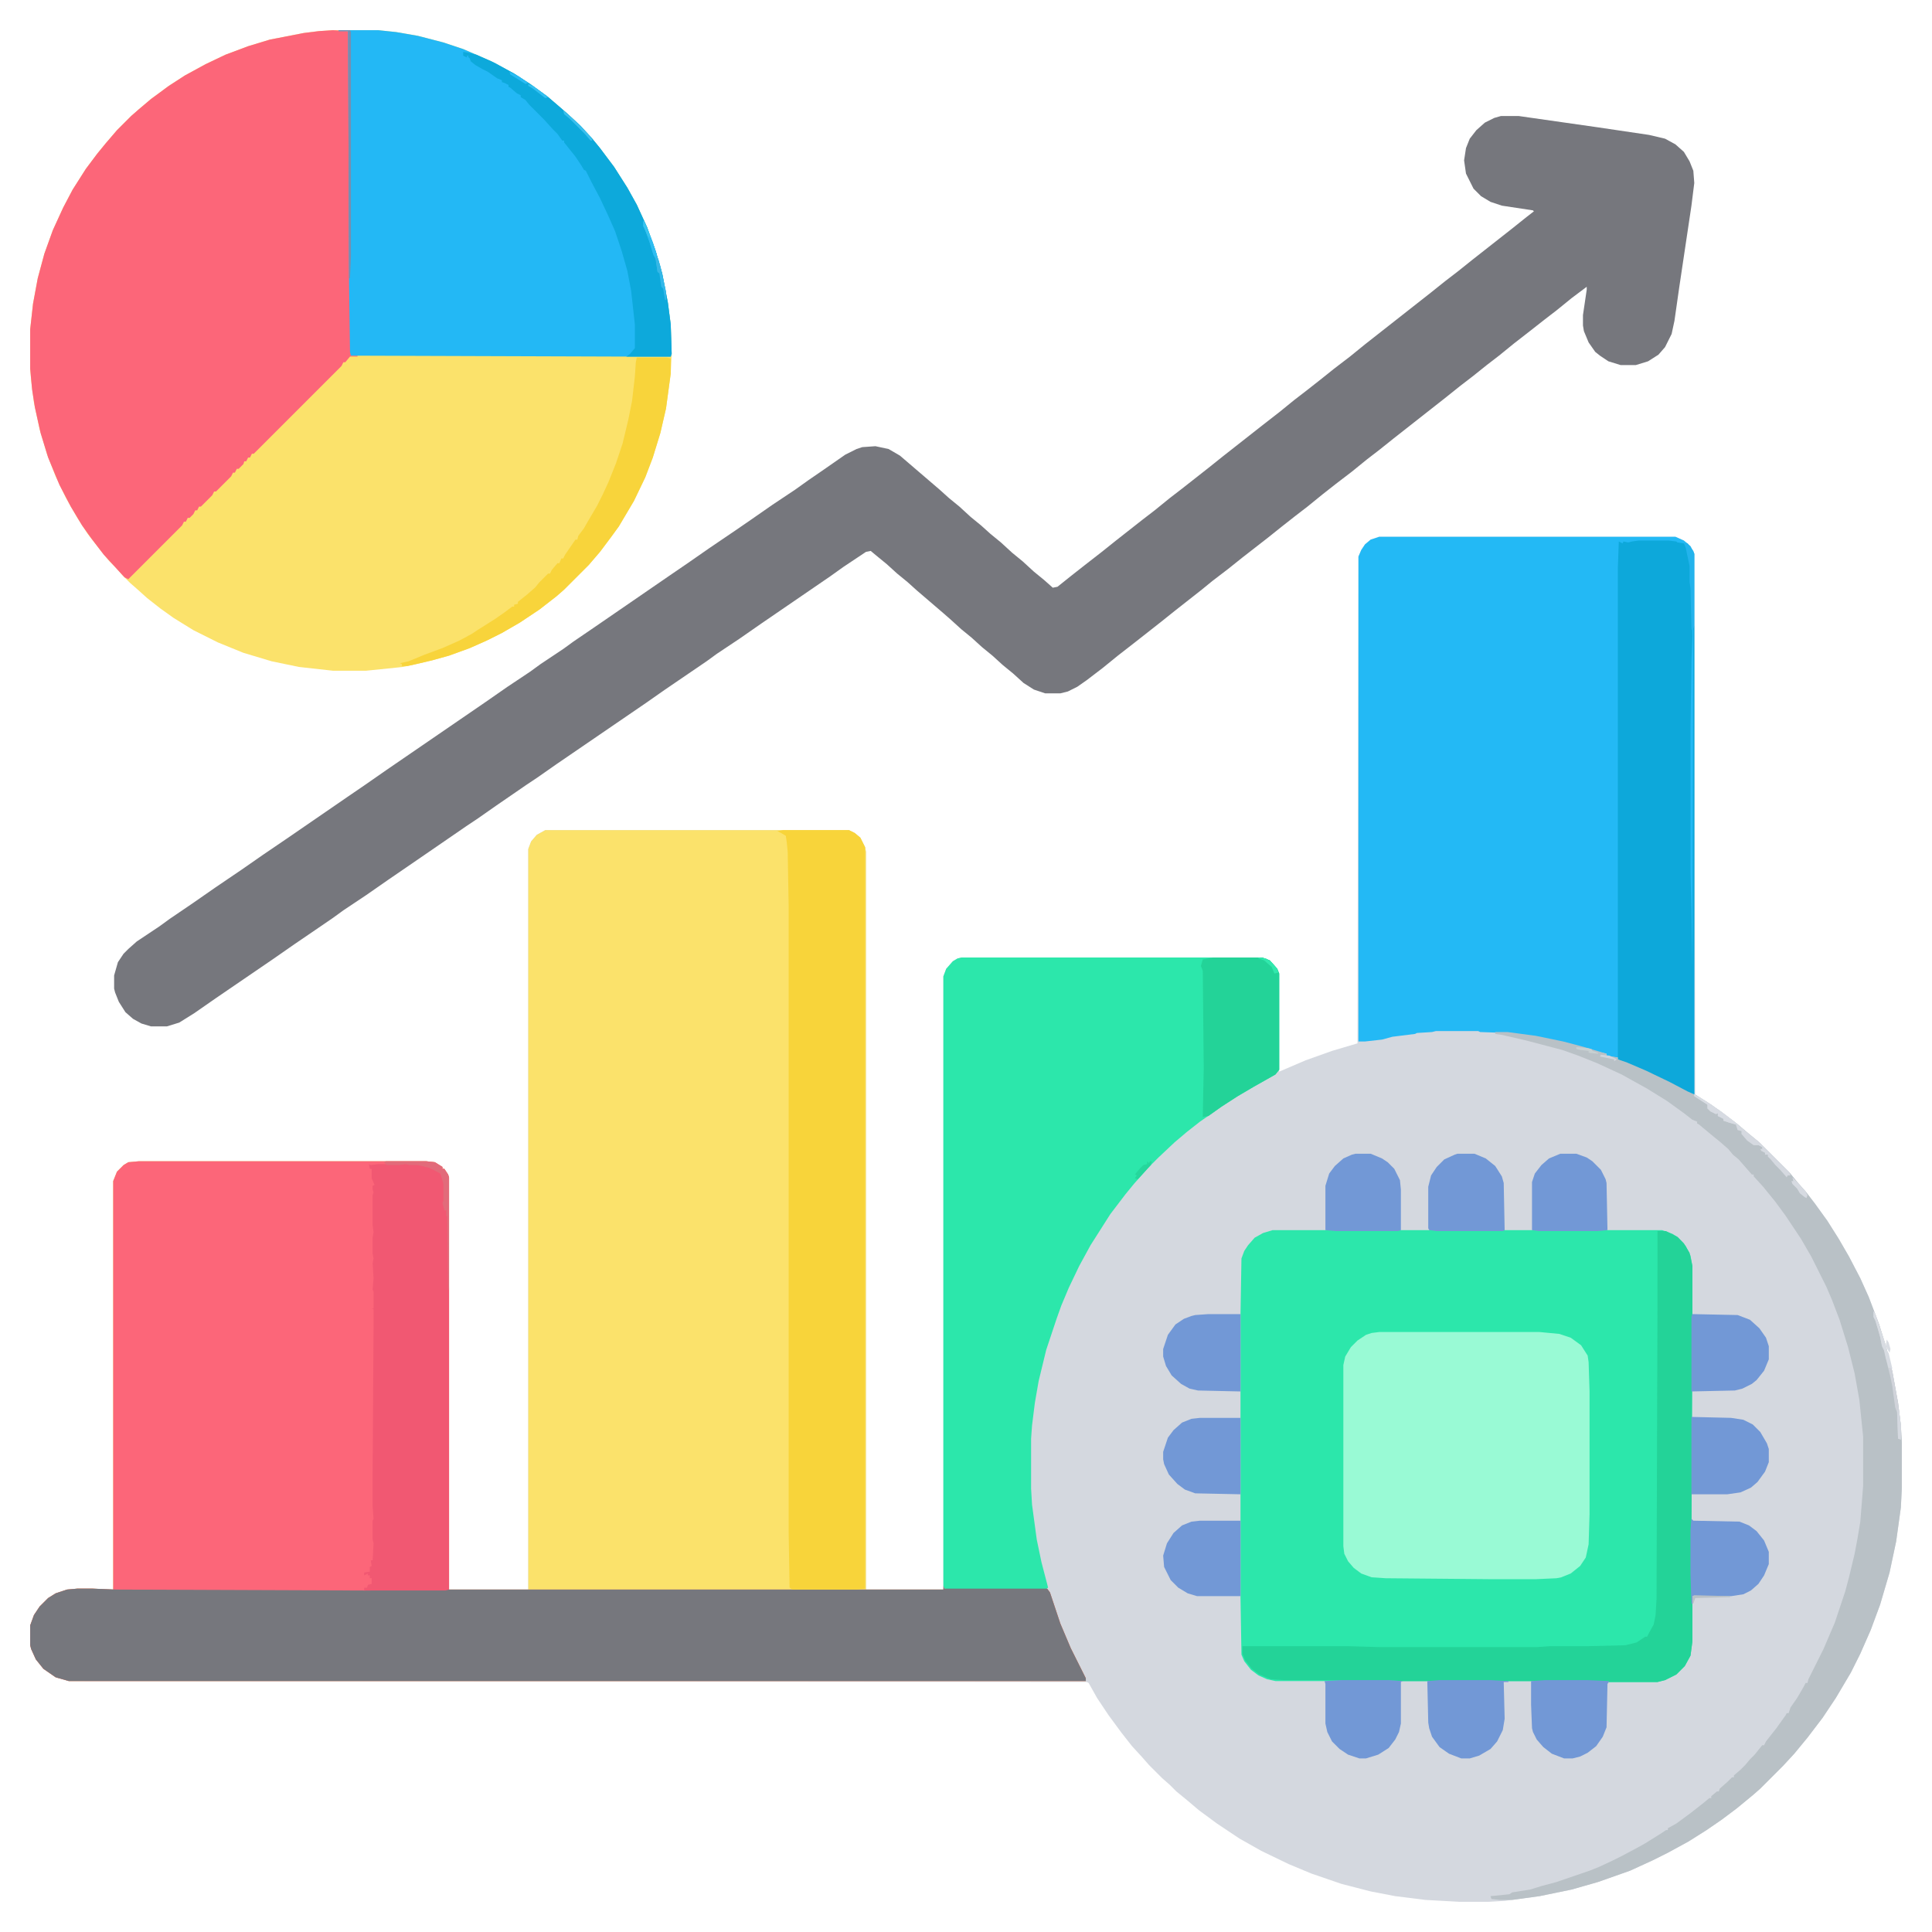<?xml version="1.0" encoding="UTF-8"?>
<svg version="1.1" viewBox="0 0 2048 2048" width="512" height="512" xmlns="http://www.w3.org/2000/svg">
<path transform="translate(1462,569)" d="m0 0h314l9 4 7 6 4 8 1 573 27 18 17 13 13 11 11 9 32 32 9 11 8 9 10 13 13 18 12 19 11 19 12 23 9 20 11 29 8 26 6 24 6 33 3 24 1 18v49l-1 20-5 36-7 33-10 34-10 27-11 25-10 20-16 27-14 21-16 21-14 17-12 13-24 24-8 7-17 14-16 12-16 11-19 12-22 12-16 8-24 11-34 12-28 8-34 7-37 5-17 1h-31l-36-2-32-4-26-5-31-8-32-11-24-10-29-14-23-13-24-16-19-14-13-11-11-9-7-7-8-7-14-14-7-8-11-12-11-14-14-19-12-18-9-16-2-1-1079-1-14-4-13-9-8-10-5-11-1-4v-21l4-11 6-9 9-9 8-5 12-4 11-1h16l22 1v-433l4-10 7-7 5-3 11-1h305l9 1 8 5v2h2l4 6 1 3v437h84v-785l3-8 6-7 9-5h322l6 3 6 5 5 10 1 5v782h82v-650l3-8 7-8 5-3 4-1h319l8 3 8 9 2 5v104l28-12 28-10 27-8 1-516 3-7 4-6 6-5z" fill="#D4D8DF"/>
<path transform="translate(578,880)" d="m0 0h322l6 3 6 5 5 10 1 5v782h82l1-4v3h109l3 4 11 33 11 26 16 32v3h-1078l-14-4-13-9-8-10-5-11-1-4v-21l4-11 6-9 9-9 8-5 12-4 11-1h16l22 1v-433l4-10 7-7 5-3 11-1h305l9 1 8 5v2h2l4 6 1 3v437h84v-785l3-8 6-7z" fill="#FBE26B"/>
<path transform="translate(353,32)" d="m0 0h48l19 2 23 4 27 7 21 7 30 13 24 13 17 11 18 13 14 12 8 7 13 12 12 13 9 11 15 20 14 22 10 18 11 24 9 25 7 24 6 31 3 23 1 31-1 21-5 37-6 26-8 26-8 21-12 25-16 27-8 11-12 16-12 14-26 26-8 7-18 14-21 14-19 11-16 8-18 8-22 8-18 5-17 4-14 3-39 4h-35l-36-4-29-6-30-9-27-11-26-13-21-13-14-10-14-11-10-9-8-7-8-8-7-8-7-7-9-11-14-18-11-17-12-21-11-23-9-23-8-27-6-28-3-24-1-12v-42l3-27 5-27 7-26 9-25 11-24 10-19 14-22 12-16 9-11 12-14 15-15 8-7 13-11 19-14 17-11 22-12 21-10 24-9 23-7 36-7 16-2z" fill="#FBE26B"/>
<path transform="translate(147,1231)" d="m0 0h305l9 1 8 5v2h2l4 6 1 3v437h524l1-4v3h109l3 4 11 33 11 26 16 32v3h-1078l-14-4-13-9-8-10-5-11-1-4v-21l4-11 6-9 9-9 8-5 12-4 11-1h16l22 1v-433l4-10 7-7 5-3z" fill="#FC6679"/>
<path transform="translate(1349,1304)" d="m0 0h413l11 4 6 4 8 9 5 10 2 11v54l-1 226v47l1 31v40l-2 15-6 11-9 9-12 6-8 2h-51l-23-1h-331l-9-2-9-4-8-6-7-9-3-7-1-60v-301l1-59 3-8 4-6 7-8 9-5z" fill="#2CE7AB"/>
<path transform="translate(1591,123)" d="m0 0h19l84 12 54 8 17 4 11 6 9 8 6 10 4 10 1 13-3 24-13 87-5 35-3 14-7 14-7 8-11 7-13 4h-16l-13-4-9-6-5-4-7-10-5-12-1-6v-11l4-27v-3l-16 12-16 13-13 10-14 11-18 14-16 13-13 10-15 12-13 10-15 12-56 44-15 12-13 10-16 13-17 13-14 11-16 13-13 10-14 11-15 12-27 21-15 12-17 13-11 9-28 22-15 12-28 22-18 14-16 13-17 13-10 7-10 5-8 2h-16l-12-4-11-7-11-10-11-9-11-10-11-9-11-10-11-9-11-10-8-7-28-24-10-9-11-9-11-10-11-9-6-5-5 1-24 16-14 10-73 50-23 16-24 16-11 8-44 30-20 14-95 65-20 14-12 8-32 22-20 14-12 8-48 33-35 24-23 16-24 16-11 8-19 13-22 15-23 16-60 41-23 16-16 10-13 4h-17l-10-3-9-5-8-7-7-11-4-10-1-4v-14l4-14 6-9 5-5 9-8 24-16 11-8 25-17 23-16 28-19 23-16 25-17 64-44 19-13 23-16 105-72 23-16 24-16 11-8 24-16 11-8 22-15 80-55 19-13 23-16 28-19 16-11 23-16 24-16 14-10 16-11 23-16 12-6 6-2 14-1 14 3 12 7 42 36 10 9 11 9 12 11 11 9 10 9 11 9 12 11 11 9 12 11 11 9 9 8 5-1 15-12 14-11 18-14 15-12 28-22 13-10 16-13 13-10 28-22 15-12 42-33 18-14 16-13 13-10 14-11 15-12 17-13 16-13 70-55 15-12 13-10 15-12 42-33 15-12 9-7-1-1-33-5-12-4-10-6-8-8-8-16-2-14 2-13 4-10 7-9 9-8 10-5z" fill="#76777D"/>
<path transform="translate(1462,569)" d="m0 0h314l9 4 7 6 4 8v573l-6-1-14-8-26-13-35-15v-2l-9-1-3-1v-2l-9-2-17-4-9-3-25-6-21-4-24-3-29-1-2-1h-45l-4 1-16 1-2 1-24 3-11 3-18 2h-7v-514l3-7 4-6 6-5z" fill="#23B9F5"/>
<path transform="translate(353,32)" d="m0 0 16 1 1 3 1 278 1 63h7v1h-8l-5 6h-2l-2 4-93 93h-2l-2 4h-2l-2 4h-2l-1 3-5 5h-2l-2 4h-2l-2 4-16 16h-2l-2 4-12 12h-2l-2 4h-2l-2 4-4 4h-2l-2 4h-2l-2 4-57 57-4-2-22-24-13-17-10-14-12-20-12-23-12-29-8-26-6-27-3-19-2-22v-42l3-27 5-27 7-26 9-25 11-24 10-19 14-22 12-16 9-11 12-14 15-15 8-7 13-11 19-14 17-11 22-12 21-10 24-9 23-7 36-7 16-2z" fill="#FC6679"/>
<path transform="translate(1019,1015)" d="m0 0h319l8 3 8 9 2 5v102l-4 5-23 13-17 10-17 11-23 16-14 11-13 11-17 16-11 11-7 8-8 9-9 11-16 21-21 33-12 22-11 23-8 19-5 14-11 33-8 33-4 23-3 24-1 14v53l1 17 5 37 5 24 6 23 1 4-3 2h-98l-9-1-1-3v-646l3-8 7-8 5-3z" fill="#2CE7AB"/>
<path transform="translate(1e3 1681)" d="m0 0 1 3h109l3 4 11 33 11 26 16 32v3h-1078l-14-4-13-9-8-10-5-11-1-4v-21l4-11 6-9 9-9 8-5 12-4 11-1h16l26 1 263 1 88-1h525z" fill="#76777D"/>
<path transform="translate(359,32)" d="m0 0h42l19 2 23 4 27 7 21 7 30 13 24 13 17 11 18 13 14 12 8 7 13 12 12 13 9 11 15 20 14 22 10 18 11 24 9 25 7 24 6 31 3 23 1 31-1 3h-47l-292-1-1-4-1-73-1-267h-10z" fill="#23B8F5"/>
<path transform="translate(1462,1412)" d="m0 0h170l21 2 12 4 11 8 7 11 1 7 1 31v130l-1 32-3 14-6 9-10 8-10 4-5 1-22 1h-48l-111-1-15-1-11-4-8-6-6-7-4-8-1-8v-192l2-9 6-10 7-7 9-6 6-2z" fill="#99FAD5"/>
<path transform="translate(830,880)" d="m0 0h70l6 3 6 5 5 10v786l-9 1h-68l-3-2-1-59v-664l-1-57-1-10-1-7-5-3-4-2z" fill="#F8D43A"/>
<path transform="translate(1737,573)" d="m0 0h32l8 1 1 1 7 1 3 5 4 20v16l1 7 1 51-1 24-1 74v152l1 39 1 63 1-363h1v496l-6-1-14-8-26-13-35-15v-521l1-28 4 2 1-2 5 1 4-1z" fill="#0DA8DA"/>
<path transform="translate(1585,1094)" d="m0 0h13l30 4 29 6 19 5 7 2 20 6v2l12 2v2l9 3 21 9 25 12 19 10 9 4 16 10 11 8 16 12 13 11 11 9 32 32 9 11 8 9 10 13 13 18 12 19 11 19 12 23 9 20 11 29 8 26 6 24 6 33 3 24 1 18v49l-1 20-5 36-7 33-10 34-10 27-11 25-10 20-16 27-14 21-16 21-14 17-12 13-24 24-8 7-17 14-16 12-16 11-19 12-22 12-16 8-24 11-34 12-28 8-34 7-29 4h-13l-9-1-1-3 20-2 3-2 19-3 13-4 15-4 35-12 10-4 15-7 10-5 15-8 9-5 16-10 6-4h2v-2l9-5 15-11 14-11 6-5h2v-2l6-5h2l1-3 8-7 5-5h2v-2l7-6 5-5 5-6 5-5 8-10h2l2-4 11-14 10-14 1-2h2l2-6 7-10 7-12 2-4h2l1-4 16-32 12-28 11-33 4-15 6-25 3-16 3-18 3-38v-52l-4-39-5-28-7-28-9-29-8-21-6-14-16-32-11-19-16-24-11-15-13-16-10-11v-2h-2l-14-16-6-5-5-6-8-7-11-9-12-10-2-1v-2l-5-2-9-7-18-13-21-13-27-15-26-12-20-8-17-6-38-10-26-6-7-1z" fill="#B9C1C6"/>
<path transform="translate(410,1233)" d="m0 0 10 1h8l4-1 6 1 11 1 12 5 6 4 4 12v18l-1 3 2 4-1 2h2l1-8h1l1 92v318l-4 1h-86v-3h3l1-3 4-1v-6h-2v-3h-2v-2l-4 2v-3l6-1v-5l2-1-1-6h2l1-18-1-4v-20l1-2-1-13v-36l1-156v-17l-2-1h2v-18l-1-2 1-12-1-16 1-5-1-5v-17l1-6-1-7v-32l1-3-1-3v-4l2-1-3-7v-10h-2l-1-5 2 1 8-1h8z" fill="#F15872"/>
<path transform="translate(1757,1305)" d="m0 0h9l12 6 7 7 6 10 3 14v54l-1 226v47l1 31v40l-2 15-6 11-9 9-12 6-8 2h-51l-23-1h-199l-11-1h-112l-14-1-12-5-8-6-7-9-3-7v-8h112l34 1h166l14-1h40l40-1 12-3 9-6h2l2-4 5-9 2-10 1-17 1-309z" fill="#23D398"/>
<path transform="translate(1286,1015)" d="m0 0h52l8 3 8 9 2 5v102l-4 5-23 13-17 10-17 11-14 10-6 1 1-52-1-103-2-5 2-7z" fill="#23D398"/>
<path transform="translate(675,379)" d="m0 0h32l4 1v16l-5 37-6 26-8 26-8 21-12 25-16 27-8 11-12 16-12 14-26 26-8 7-18 14-21 14-19 11-16 8-18 8-22 8-18 5-17 4-9 2h-6v-2l-2-1 9-2 5-2 12-5 19-7 18-8 13-7 6-4 19-12 10-7 8-6h2v-2l4-1v-2l10-8 8-7 5-6 9-9h2l2-4 6-7h2l2-5h2l2-4 11-16h2l1-4 6-8 4-7 10-17 6-12 6-13 8-20 7-21 6-25 4-20 3-26 1-15z" fill="#F8D43B"/>
<path transform="translate(491,55)" d="m0 0 6 1 8 2 20 9 20 11 17 11 18 13 14 12 8 7 13 12 12 13 9 11 15 20 14 22 10 18 11 24 9 25 7 24 6 31 3 23 1 31-1 3h-47l4-3 5-6v-25l-4-36-4-21-6-21-7-21-8-18-8-17-9-17-6-12-2-1-3-5-6-9-12-15v-2h-2l-5-7-5-5-9-10-16-16-4-5-5-3v-2l-4-2-7-6-2-1v-2l-4-2-3-1v-2l-5-2-10-7-6-3-7-4-5-4-1-3-2-2 1-1h-2v2l-4-2v-3z" fill="#0DA9DB"/>
<path transform="translate(1545,1223)" d="m0 0h18l12 5 10 8 7 11 2 7 1 50-2 1h-70l-8-1-1-2v-44l3-12 6-9 8-8 11-5z" fill="#7298D6"/>
<path transform="translate(1437,1223)" d="m0 0h16l12 5 6 4 7 7 6 12 1 10v43l-3 1h-66l-11-1v-47l4-13 6-8 9-8 9-4z" fill="#7298D6"/>
<path transform="translate(1526,1781)" d="m0 0h54l19 1v1h-5l1 39-2 12-6 12-7 8-12 7-10 3h-9l-13-5-10-7-8-11-3-9-1-6-1-44z" fill="#7298D6"/>
<path transform="translate(1654,1223)" d="m0 0h17l11 4 6 4 9 9 5 10 1 4 1 50-11 1h-62l-7-1v-51l3-9 7-9 8-7z" fill="#7298D6"/>
<path transform="translate(1281,1393)" d="m0 0h34v82l-45-1-9-2-9-5-10-9-6-10-3-10v-8l5-15 8-11 9-6 8-3 4-1z" fill="#7298D6"/>
<path transform="translate(1793,1502)" d="m0 0 42 1 13 2 10 5 8 8 7 12 2 6v14l-4 10-8 11-7 6-11 5-14 2h-38z" fill="#7298D6"/>
<path transform="translate(1794,1393)" d="m0 0 48 1 13 5 10 9 7 10 3 9v14l-5 12-8 10-5 4-10 5-8 2-46 1v-79z" fill="#7298D6"/>
<path transform="translate(1422,1781)" d="m0 0h50l15 1-2 1v44l-2 9-4 8-7 9-11 7-13 4h-7l-12-4-9-6-8-8-5-10-2-9v-42l-1-3z" fill="#7298D6"/>
<path transform="translate(1793,1610)" d="m0 0 2 2 49 1 10 4 8 6 8 10 5 12v13l-5 12-6 9-8 7-8 4-13 2h-41v8h-1l-1-31v-47z" fill="#7298D6"/>
<path transform="translate(1272,1503)" d="m0 0h43v81l-48-1-11-4-8-6-9-10-5-11-1-5v-8l5-15 6-8 9-8 10-4z" fill="#7298D6"/>
<path transform="translate(1638,1781)" d="m0 0h45l23 1-2 3-1 46-4 10-7 10-9 7-8 4-8 2h-9l-13-5-9-7-7-8-4-8-1-4-1-25v-25z" fill="#7298D6"/>
<path transform="translate(1272,1612)" d="m0 0h43v80h-46l-10-3-10-6-8-8-7-14-1-12 4-13 7-11 9-8 10-4z" fill="#7298D6"/>
<path transform="translate(409,1231)" d="m0 0h43l9 1 8 5v2h2l4 6 1 3v119h-1l-1-78h-1v-6h-2l-2-8 1-2v-18l-3-11-12-6-12-3h-9l-4-1-7 1h-9-4l-3-3z" fill="#E26B7A"/>
<path transform="translate(359,32)" d="m0 0h12l1 2v238l-1 23h-1l-1-262h-10z" fill="#798DAE"/>
<path transform="translate(1796,1160)" d="m0 0 12 7 16 11 17 13 13 11 11 9 32 32 1 3h-3l-1 2-7-8-5-5-5-6-3-3v-2h-3v-2l-4-2-1-2h2v-2l-4-2h-5l-7-5-6-7v-3l-4-1-2-6-7-2-6-2v-2l-6-3v-3l-2 1-6-3-3-3v-4l-14-9z" fill="#D5D9E0"/>
<path transform="translate(1785,575)" d="m0 0 4 1 6 8 1 3v77l-2 4-1-1-1-43-1-7v-17l-4-19z" fill="#23B3EC"/>
<path transform="translate(1986,1390)" d="m0 0 2 3 11 33 7 28 6 33 3 24v15l-3-1-1-28-2-5-3-22-2-10-3-12-3-15-3-6-2-10-2-7-3-10-2-4z" fill="#D0D3DA"/>
<path transform="translate(682,234)" d="m0 0 2 3 8 20 8 25 6 27v9h-1l-2-12-2-2-2-14-2-2-2-13-3-7-3-10-6-17-1-1z" fill="#33B8EA"/>
<path transform="translate(1796,1160)" d="m0 0 12 7 16 11 16 12v2l-7-2-6-2v-2l-6-3v-3l-2 1-6-3-3-3v-4l-14-9z" fill="#D7DBE2"/>
<path transform="translate(1986,1390)" d="m0 0 2 3 11 33 6 24h-3l-3-10-2-9-2-4-2-10-2-7-3-10-2-4z" fill="#D8DCE2"/>
<path transform="translate(1900,1248)" d="m0 0 5 5 9 10 2 4-1 3-2-1-5-4-3-5-5-5-1-3h2z" fill="#D6DAE1"/>
<path transform="translate(1216,1231)" d="m0 0 2 2 1-2h2l-1 4-12 13-2 2-3-1 2-3-2-1 5-6 4-4 4-1z" fill="#25D79C"/>
<path transform="translate(682,234)" d="m0 0 2 3 8 20 4 12v5l-3-3-4-13-6-17-1-1z" fill="#2DBDF2"/>
<path transform="translate(597,117)" d="m0 0 7 6 10 9 13 14 1 3h-2l-6-7-16-16-6-5z" fill="#3ABFEE"/>
<path transform="translate(2011,1495)" d="m0 0h2l2 16v15l-3-1z" fill="#D5D9E0"/>
<path transform="translate(1334,1015)" d="m0 0 8 1 6 4 6 7 1 4-4 1-3-7-8-7-6-2z" fill="#32E8AD"/>
<path transform="translate(1796,1691)" d="m0 0 38 1v1l-37 1-2 6h-1v-8z" fill="#B9C1C6"/>
<path transform="translate(1671,1110)" d="m0 0 12 1 4 1 1 2 6 2v1l-10-1v-2l-9-1-4-1z" fill="#C7D0D2"/>
<path transform="translate(696,272)" d="m0 0 2 3 4 16-4-2-1-1-2-14z" fill="#36B7E6"/>
<path transform="translate(2e3 1434)" d="m0 0h2l4 17-3-1-3-10z" fill="#D7DBE2"/>
<path transform="translate(560,89)" d="m0 0 5 2 16 12-3 1-13-10-5-3z" fill="#32BFF1"/>
<path transform="translate(540,76)" d="m0 0 10 5 10 7-3 1-16-10z" fill="#28BBF4"/>
<path transform="translate(1697,1118)" d="m0 0 9 1 8 4-3 2v-2l-15-3z" fill="#D1D5DC"/>
<path transform="translate(682,234)" d="m0 0 2 3 6 15-3-1-5-11z" fill="#37C4F0"/>
<path transform="translate(2e3 1420)" d="m0 0 2 3 2 7-1 4-4-7z" fill="#D9DDE3"/>
</svg>
